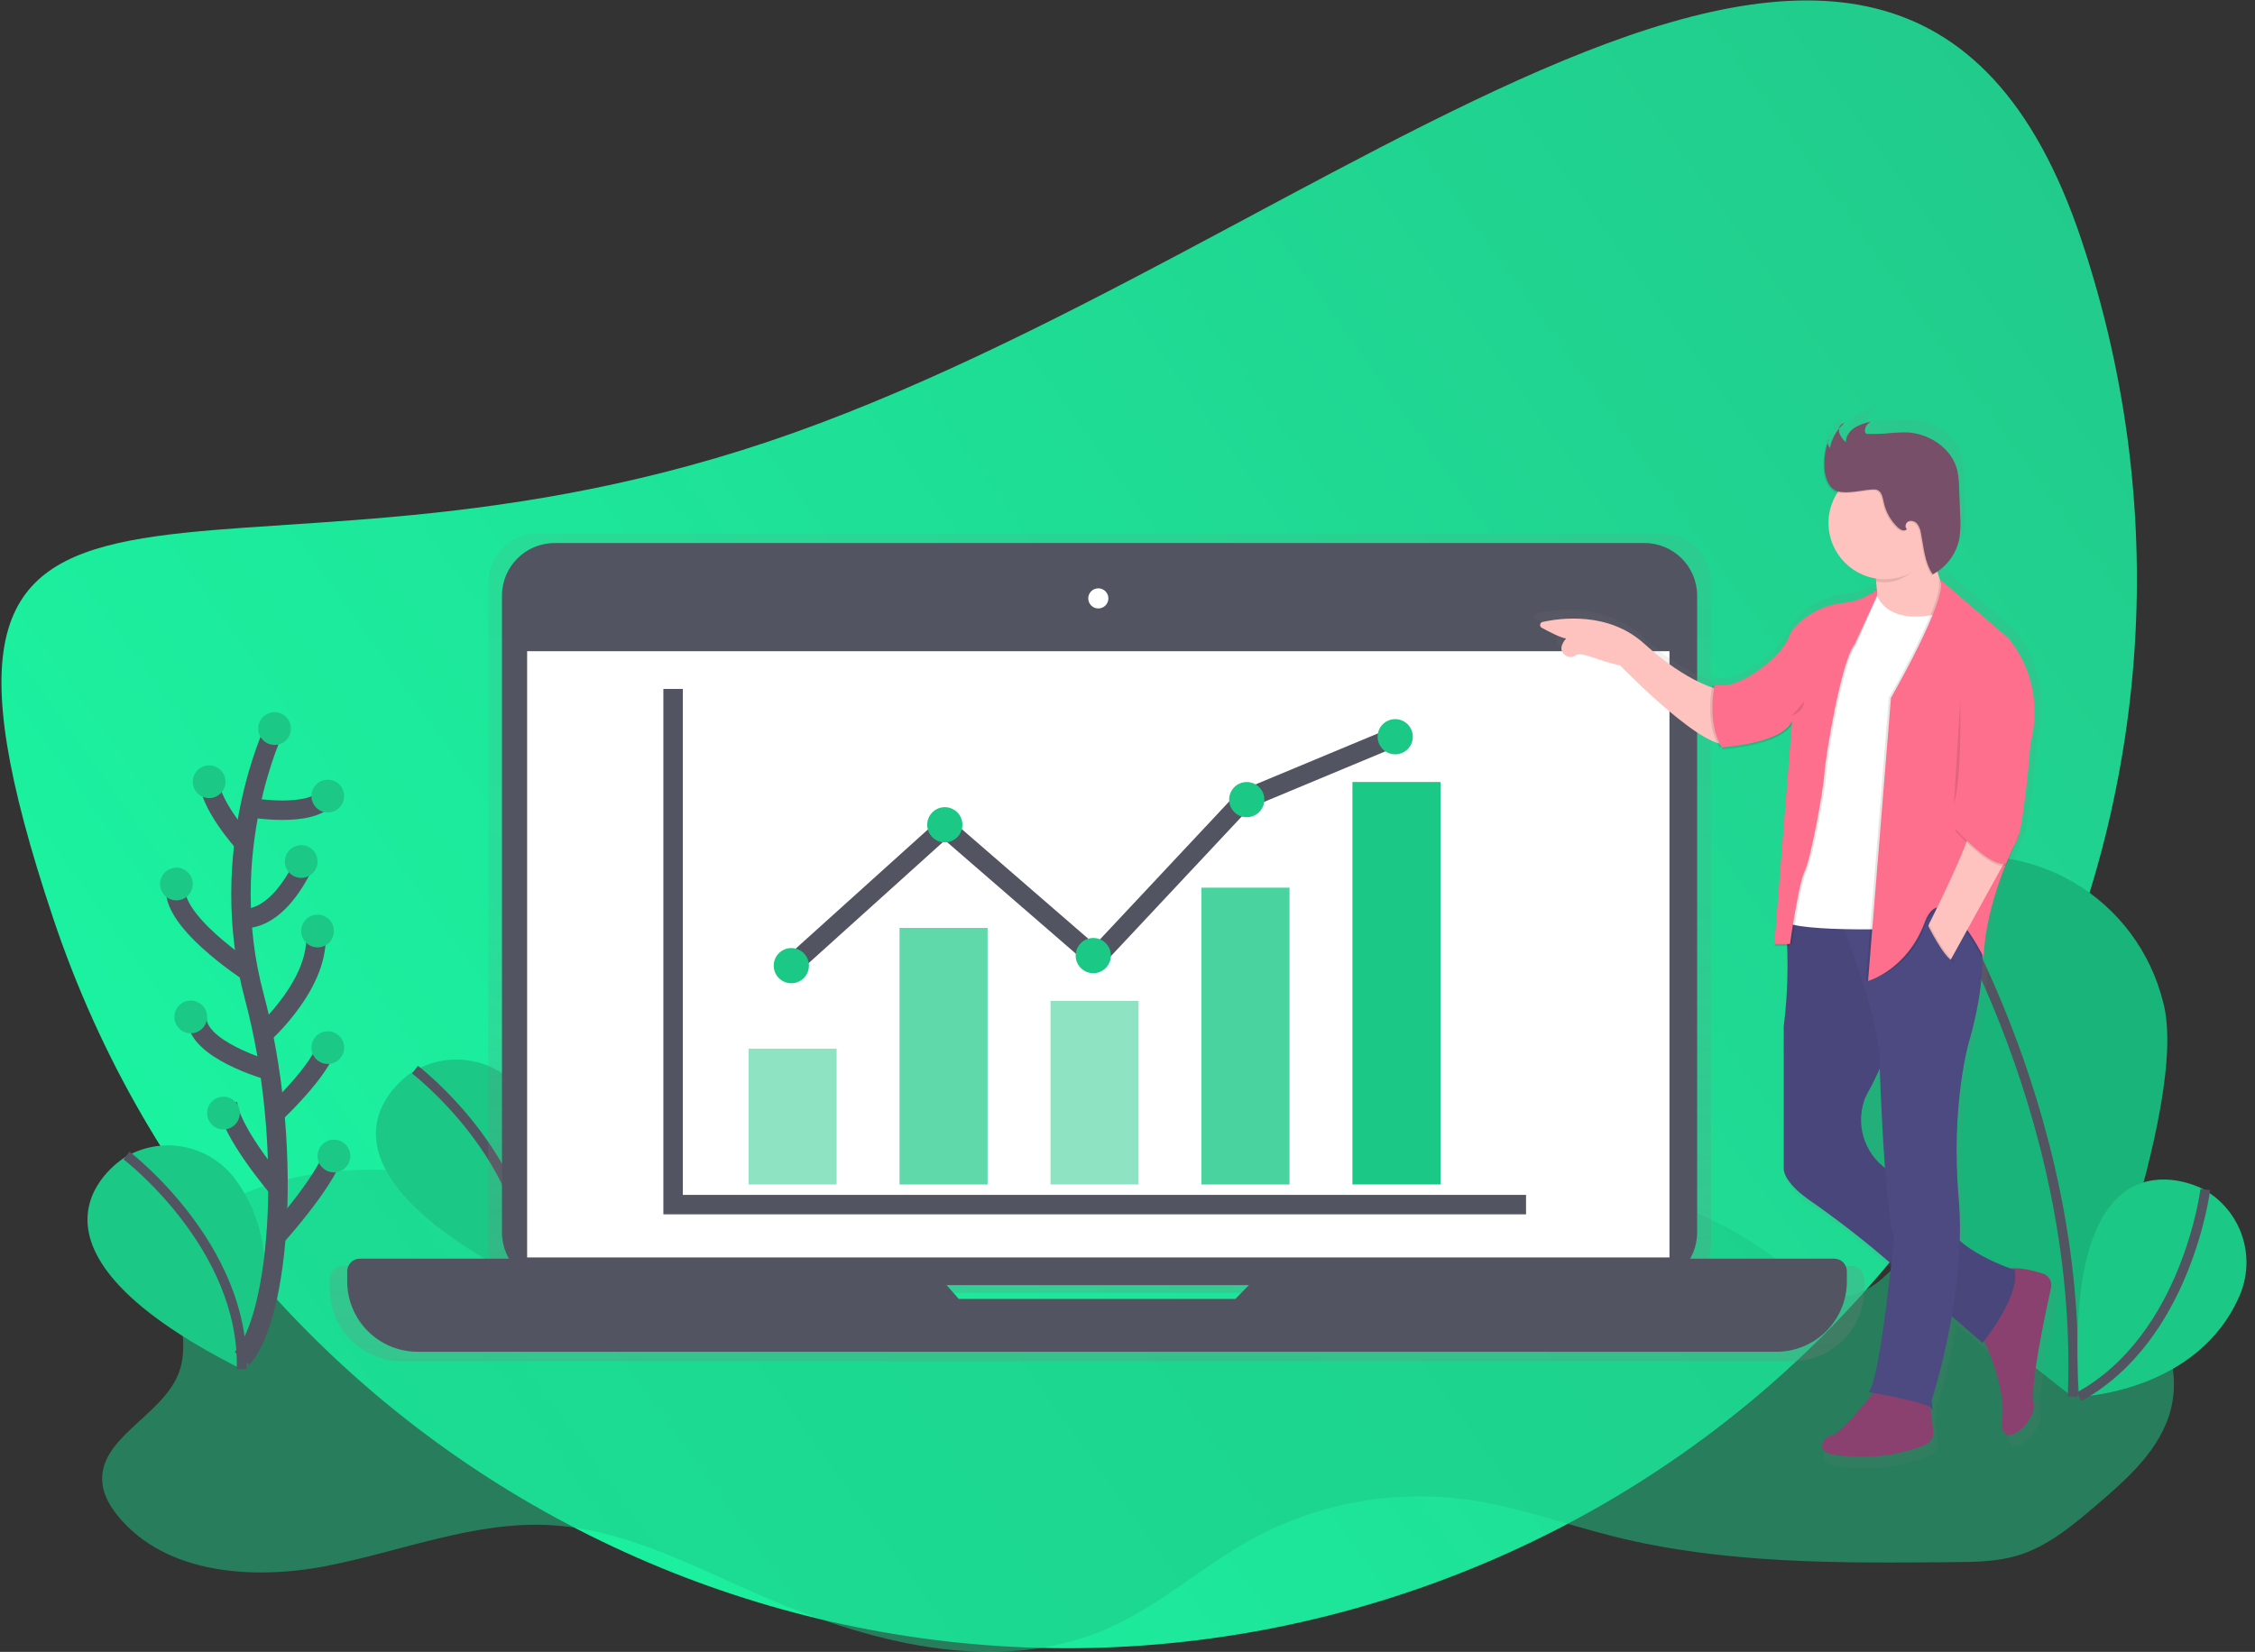 <svg width="232" height="170" viewBox="0 0 232 170" fill="none" xmlns="http://www.w3.org/2000/svg">
<rect x="0" y="0" width="232" height="170" fill="#333333" stroke="none"/>
<path d="M214.121 24.623C233.422 82.238 202.363 144.591 144.748 163.893C87.133 183.195 24.779 152.135 5.478 94.52C-13.824 36.905 21.295 64.794 78.91 45.492C136.526 26.191 194.819 -32.992 214.121 24.623Z" fill="url(#paint0_linear)"/>
<path opacity="0.5" d="M64.119 125.83C50.69 121.19 35.335 117.262 22.787 123.93C21.197 124.775 19.63 125.84 18.773 127.423C16.51 131.588 20.108 136.99 18.354 141.393C16.601 145.795 10.003 148.012 10.543 152.715C10.685 153.944 11.351 155.057 12.135 156.017C17.05 162.021 26.061 162.629 33.677 161.139C41.293 159.649 48.741 156.559 56.494 156.948C63.945 157.332 70.799 160.906 77.626 163.914C89.135 168.999 102.576 172.648 114.075 167.537C119.344 165.195 123.7 161.206 128.743 158.422C135.54 154.704 143.352 153.27 151.025 154.333C156.147 155.055 161.037 156.871 166.05 158.124C177.435 160.967 189.319 160.873 201.051 160.762C203.235 160.741 205.454 160.715 207.547 160.091C210.646 159.16 213.202 157.015 215.663 154.918C218.897 152.163 222.304 149.136 223.347 145.018C224.578 140.128 222.029 134.932 218.248 131.609C214.467 128.287 209.633 126.47 204.916 124.72C203.752 124.291 202.508 123.856 201.316 124.179C200.534 124.394 199.875 124.915 199.291 125.476C195.943 128.699 193.114 134.149 188.548 133.274C186.918 132.962 185.584 131.828 184.294 130.78C177.407 125.192 168.143 120.878 159.831 123.965C153.752 126.224 149.461 132.023 143.3 134.07C138.918 135.528 134.157 134.897 129.547 135.181C122.841 135.59 116.315 137.961 109.6 137.816C92.478 137.448 78.212 121.076 61.16 122.636C59.824 122.757 58.366 123.064 57.547 124.121" fill="#1CC886"/>
<path d="M42.527 110.256C42.527 110.256 28.299 118.845 54.536 132.075C54.536 132.075 60.317 121.341 53.926 112.589C52.686 110.884 50.863 109.693 48.803 109.241C46.744 108.79 44.59 109.11 42.75 110.14L42.527 110.256Z" fill="#1CC886"/>
<path d="M42.697 110.077C42.697 110.077 54.878 119.39 54.538 132.068" stroke="#535461" stroke-miterlimit="10"/>
<path d="M222.539 103.101C225.421 113.642 213.125 143.67 213.125 143.67C213.125 143.67 187.253 124.082 184.369 113.541C183.614 111.014 183.372 108.362 183.657 105.74C183.942 103.118 184.749 100.579 186.029 98.273C187.309 95.968 189.037 93.941 191.112 92.312C193.186 90.684 195.565 89.486 198.109 88.79C200.653 88.094 203.311 87.914 205.925 88.259C208.54 88.605 211.059 89.47 213.335 90.803C215.611 92.136 217.597 93.91 219.177 96.022C220.757 98.133 221.899 100.54 222.536 103.099L222.539 103.101Z" fill="#1CC886"/>
<path opacity="0.1" d="M222.539 103.101C225.421 113.642 213.125 143.67 213.125 143.67C213.125 143.67 187.253 124.082 184.369 113.541C183.614 111.014 183.372 108.362 183.657 105.74C183.942 103.118 184.749 100.579 186.029 98.273C187.309 95.968 189.037 93.941 191.112 92.312C193.186 90.684 195.565 89.486 198.109 88.79C200.653 88.094 203.311 87.914 205.925 88.259C208.54 88.605 211.059 89.47 213.335 90.803C215.611 92.136 217.597 93.91 219.177 96.022C220.757 98.133 221.899 100.54 222.536 103.099L222.539 103.101Z" fill="black"/>
<path d="M198.339 89.297C198.339 89.297 214.443 113.609 213.24 143.728" stroke="#535461" stroke-miterlimit="10"/>
<path d="M226.648 122.366C226.648 122.366 212.045 114.422 213.894 143.746C213.894 143.746 226.075 143.311 230.399 133.374C231.245 131.441 231.351 129.266 230.7 127.259C230.048 125.253 228.682 123.556 226.862 122.489L226.648 122.366Z" fill="#1CC886"/>
<path d="M226.888 122.417C226.888 122.417 225.002 137.639 213.894 143.746" stroke="#535461" stroke-miterlimit="10"/>
<path d="M12.855 119.097C12.855 119.097 -1.38 127.684 24.86 140.906C24.86 140.906 30.641 130.172 24.25 121.42C23.009 119.715 21.187 118.524 19.127 118.073C17.067 117.621 14.914 117.941 13.074 118.971L12.855 119.097Z" fill="#1CC886"/>
<path d="M13.018 118.917C13.018 118.917 25.2 128.231 24.86 140.908" stroke="#535461" stroke-miterlimit="10"/>
<path d="M190.474 130.275H175.514C175.858 129.583 176.037 128.82 176.036 128.047V59.93C176.036 58.602 175.508 57.328 174.569 56.389C173.63 55.45 172.356 54.922 171.028 54.922H55.234C53.906 54.922 52.632 55.45 51.693 56.389C50.754 57.328 50.226 58.602 50.226 59.93V128.049C50.225 128.822 50.404 129.585 50.748 130.277H35.26C35.086 130.277 34.913 130.312 34.752 130.379C34.59 130.446 34.444 130.544 34.321 130.668C34.198 130.792 34.1 130.938 34.034 131.1C33.968 131.261 33.934 131.434 33.935 131.609V132.678C33.935 134.643 34.716 136.527 36.105 137.916C37.495 139.306 39.379 140.086 41.344 140.086H184.39C186.355 140.086 188.239 139.306 189.628 137.916C191.018 136.527 191.798 134.643 191.798 132.678V131.609C191.8 131.434 191.766 131.261 191.7 131.099C191.634 130.937 191.537 130.79 191.414 130.666C191.29 130.542 191.144 130.444 190.983 130.377C190.821 130.31 190.648 130.275 190.474 130.275ZM98.299 134.512L97.009 133.057H128.855L127.435 134.515L98.299 134.512Z" fill="url(#paint1_linear)"/>
<path d="M169.191 55.886H57.06C54.069 55.886 51.644 58.31 51.644 61.301V126.836C51.644 129.827 54.069 132.252 57.06 132.252H169.191C172.182 132.252 174.606 129.827 174.606 126.836V61.301C174.606 58.31 172.182 55.886 169.191 55.886Z" fill="#535461"/>
<path d="M171.759 67.017H54.233V129.404H171.759V67.017Z" fill="white"/>
<path d="M112.997 62.617C113.569 62.617 114.033 62.153 114.033 61.581C114.033 61.009 113.569 60.545 112.997 60.545C112.425 60.545 111.961 61.009 111.961 61.581C111.961 62.153 112.425 62.617 112.997 62.617Z" fill="white"/>
<path d="M131.142 129.532L127.104 133.674H98.639L94.99 129.532H37.018C36.675 129.532 36.345 129.669 36.103 129.911C35.86 130.154 35.723 130.483 35.723 130.827V131.87C35.723 133.79 36.486 135.632 37.844 136.99C39.202 138.348 41.044 139.111 42.964 139.111H182.769C183.72 139.111 184.662 138.924 185.54 138.56C186.419 138.196 187.217 137.662 187.889 136.99C188.562 136.318 189.095 135.519 189.459 134.641C189.823 133.762 190.01 132.821 190.01 131.87V130.827C190.01 130.483 189.874 130.154 189.631 129.911C189.388 129.669 189.059 129.532 188.716 129.532H131.142Z" fill="#535461"/>
<path d="M69.249 70.901V123.968H157.002" stroke="#535461" stroke-width="2" stroke-miterlimit="10"/>
<path opacity="0.5" d="M86.073 107.919H77.013V121.898H86.073V107.919Z" fill="#1CC886"/>
<path opacity="0.7" d="M101.605 95.493H92.546V121.898H101.605V95.493Z" fill="#1CC886"/>
<path opacity="0.5" d="M117.137 102.999H108.078V121.895H117.137V102.999Z" fill="#1CC886"/>
<path opacity="0.8" d="M132.669 91.35H123.61V121.898H132.669V91.35Z" fill="#1CC886"/>
<path d="M148.201 80.477H139.142V121.895H148.201V80.477Z" fill="#1CC886"/>
<path d="M81.414 99.376L97.204 85.139L112.736 98.599L128.01 82.291L143.542 75.818" stroke="#535461" stroke-width="2" stroke-miterlimit="10"/>
<path d="M81.414 101.188C82.414 101.188 83.225 100.377 83.225 99.376C83.225 98.376 82.414 97.565 81.414 97.565C80.413 97.565 79.603 98.376 79.603 99.376C79.603 100.377 80.413 101.188 81.414 101.188Z" fill="#1CC886"/>
<path d="M112.478 100.151C113.478 100.151 114.289 99.341 114.289 98.34C114.289 97.34 113.478 96.529 112.478 96.529C111.478 96.529 110.667 97.34 110.667 98.34C110.667 99.341 111.478 100.151 112.478 100.151Z" fill="#1CC886"/>
<path d="M128.268 84.103C129.269 84.103 130.08 83.291 130.08 82.291C130.08 81.291 129.269 80.48 128.268 80.48C127.268 80.48 126.457 81.291 126.457 82.291C126.457 83.291 127.268 84.103 128.268 84.103Z" fill="#1CC886"/>
<path d="M97.204 86.689C98.205 86.689 99.016 85.878 99.016 84.878C99.016 83.877 98.205 83.066 97.204 83.066C96.204 83.066 95.393 83.877 95.393 84.878C95.393 85.878 96.204 86.689 97.204 86.689Z" fill="#1CC886"/>
<path d="M143.542 77.63C144.543 77.63 145.354 76.819 145.354 75.818C145.354 74.818 144.543 74.007 143.542 74.007C142.542 74.007 141.731 74.818 141.731 75.818C141.731 76.819 142.542 77.63 143.542 77.63Z" fill="#1CC886"/>
<path d="M210.935 131.8C209.98 131.486 208.564 131.122 207.442 131.25C206.373 130.862 203.861 129.854 202.145 128.335C202.195 126.843 202.157 125.349 202.031 123.86C201.153 113.879 203.128 107.299 203.128 107.299C203.128 107.299 204.679 102.28 204.509 98.114C204.609 98.303 204.665 98.415 204.665 98.415C204.8 94.822 206.024 91.104 206.942 88.787C206.977 88.777 207.011 88.765 207.044 88.75L208.068 86.319C208.15 86.177 208.215 86.026 208.262 85.87L208.427 85.486L208.378 85.465C208.394 85.402 208.411 85.334 208.427 85.267C209.081 82.498 209.591 75.933 209.591 75.933C211.347 69.022 207.179 64.757 207.179 64.757L200.106 58.67C200.141 58.75 200.164 58.834 200.176 58.92L200.117 58.868C200.017 58.582 199.908 58.24 199.801 57.849C200.05 57.669 200.284 57.469 200.499 57.25C201.303 56.491 201.857 55.504 202.085 54.421C202.222 53.575 202.257 52.715 202.19 51.86L202.073 48.924C202.068 48.35 202.009 47.777 201.899 47.213C201.365 44.885 198.979 43.255 196.583 43.148C195.821 43.143 195.059 43.184 194.301 43.269C193.682 43.32 193.06 43.333 192.439 43.308C192.368 43.312 192.298 43.293 192.238 43.255C192.185 43.201 192.154 43.129 192.152 43.052C192.14 42.916 192.156 42.779 192.198 42.649C192.24 42.519 192.309 42.398 192.399 42.296C192.493 42.213 192.602 42.151 192.72 42.112L192.55 42.151C192.634 42.085 192.729 42.034 192.83 42C192.209 42.109 191.612 42.326 191.065 42.64C190.914 42.739 190.776 42.856 190.653 42.987C190.327 43.273 190.116 43.666 190.057 44.095C189.765 43.849 189.547 43.527 189.428 43.164C189.391 43.016 189.391 42.861 189.428 42.712C189.386 42.764 189.346 42.816 189.307 42.871C189.307 42.854 189.307 42.838 189.307 42.822C188.857 43.375 188.539 44.023 188.376 44.717C188.313 44.642 188.266 44.555 188.237 44.462C188.208 44.368 188.199 44.27 188.208 44.172C188.173 44.282 188.141 44.391 188.11 44.501C188.1 44.428 188.1 44.354 188.11 44.282C187.836 45.121 187.712 46.002 187.745 46.885C187.745 47.765 188.136 49.136 189.079 49.446C189.128 49.462 189.177 49.474 189.228 49.485C188.698 50.309 188.38 51.252 188.304 52.228C188.227 53.205 188.394 54.186 188.79 55.082C189.186 55.978 189.798 56.762 190.571 57.364C191.344 57.965 192.255 58.365 193.221 58.529C193.236 58.636 193.251 58.748 193.265 58.866H193.302C193.328 59.099 193.349 59.355 193.363 59.616C193.125 59.849 192.865 60.058 192.585 60.24C191.794 60.708 190.911 61 189.996 61.097C188.904 61.182 187.843 61.5 186.883 62.028C185.754 62.659 184.508 63.579 184.117 64.696C183.465 66.559 179.875 69.457 177.468 69.818L176.611 69.769L176.548 69.751V69.767L176.338 69.755H176.327H176.271V69.767L176.054 69.755C176.054 69.755 176.033 69.856 176.003 70.033C174.793 69.616 172.22 68.461 168.872 65.423C165.146 62.04 160.106 62.706 158.161 63.132C158.095 63.146 158.035 63.181 157.989 63.23C157.943 63.28 157.913 63.342 157.904 63.409C157.894 63.477 157.905 63.545 157.935 63.605C157.966 63.666 158.014 63.716 158.073 63.748C158.858 64.179 160.073 64.806 160.634 64.875C160.634 64.875 159.47 66.093 160.709 66.738C160.857 66.81 161.023 66.84 161.187 66.823C161.351 66.807 161.508 66.746 161.64 66.647C162.241 66.207 163.91 67.204 166.329 67.723C166.329 67.723 173.156 74.787 176.546 75.872C176.624 76.026 176.71 76.176 176.804 76.321L177.014 76.305V76.321H177.102L177.128 76.554C177.128 76.554 182.399 76.277 184.113 74.363C184.234 74.255 184.345 74.135 184.446 74.007L182.613 97.057H182.63L182.613 97.276H183.961C184.077 100.111 183.954 102.95 183.596 105.765V120.792C183.596 120.792 183.526 122.114 186.273 124.051C189.154 126.057 191.93 128.209 194.59 130.498L194.923 130.787C194.418 135.386 193.361 143.956 192.478 144.275L193.023 144.37C192.092 145.551 189.447 148.794 188.641 148.88C187.654 148.99 186.995 150.526 188.641 150.855C191.928 151.424 195.308 151.091 198.42 149.891C198.73 149.768 198.991 149.545 199.16 149.258C199.329 148.97 199.396 148.634 199.351 148.303L199.032 145.881C199.093 145.915 199.141 145.966 199.172 146.028C199.391 146.687 199.172 145.15 199.172 145.15C200.074 142.251 200.783 139.296 201.293 136.303L204.553 139.12C204.553 139.12 204.618 139.039 204.732 138.887C205.531 140.699 206.956 144.405 206.637 147.12C206.199 150.845 210.362 147.558 209.926 145.365C209.573 143.59 211.156 136.07 211.773 133.257C211.839 132.954 211.79 132.636 211.635 132.367C211.48 132.097 211.231 131.895 210.935 131.8Z" fill="url(#paint2_linear)"/>
<path d="M176.869 70.955C176.869 70.955 173.763 70.419 169.158 66.242C165.514 62.938 160.599 63.588 158.704 64.005C158.639 64.019 158.581 64.052 158.536 64.1C158.491 64.149 158.461 64.21 158.452 64.275C158.443 64.34 158.453 64.407 158.483 64.466C158.513 64.525 158.56 64.574 158.618 64.605C159.384 65.024 160.571 65.637 161.128 65.707C161.128 65.707 159.98 66.894 161.2 67.53C161.346 67.601 161.509 67.631 161.671 67.615C161.833 67.6 161.988 67.54 162.117 67.441C162.704 67.013 164.334 67.986 166.697 68.491C166.697 68.491 175.908 78.023 178.05 76.407L176.869 70.955Z" fill="#FEC3BE"/>
<path d="M192.727 57.995C192.727 57.995 193.584 61.637 192.727 64.207L196.583 64.743L200.01 63.029V60.78C200.01 60.78 198.404 57.353 198.832 53.39L192.727 57.995Z" fill="#FEC3BE"/>
<path d="M203.645 136.925C203.645 136.925 206.439 142.387 206.001 146.028C205.563 149.67 209.642 146.457 209.214 144.315C208.867 142.582 210.413 135.234 211.016 132.501C211.081 132.205 211.035 131.896 210.885 131.633C210.735 131.371 210.493 131.173 210.206 131.078C208.918 130.654 206.762 130.135 205.68 130.929C204.08 132.105 203.645 136.925 203.645 136.925Z" fill="#8B416F"/>
<path d="M193.049 142.922C193.049 142.922 189.407 147.635 188.443 147.742C187.479 147.849 186.837 149.348 188.443 149.67C191.651 150.228 194.95 149.906 197.989 148.738C198.293 148.62 198.549 148.402 198.715 148.121C198.881 147.84 198.947 147.511 198.904 147.188L198.29 142.601L193.049 142.922Z" fill="#8B416F"/>
<path d="M187.051 92.908L183.559 93.374C184.038 97.453 184.024 101.575 183.517 105.651V120.319C183.517 120.319 183.449 121.611 186.131 123.49C188.944 125.446 191.655 127.544 194.252 129.777L203.971 138.196C203.971 138.196 207.826 133.483 207.291 130.699C207.291 130.699 200.865 128.664 200.008 125.344C199.517 123.444 197.025 121.851 194.986 120.85C193.704 120.227 192.673 119.185 192.065 117.896C191.458 116.606 191.309 115.148 191.645 113.763C191.764 113.281 191.948 112.818 192.192 112.387C193.905 109.388 196.369 102.64 196.369 102.64L191.656 93.658L187.051 92.908Z" fill="#4D4981"/>
<path opacity="0.05" d="M187.051 92.908L183.559 93.374C184.038 97.453 184.024 101.575 183.517 105.651V120.319C183.517 120.319 183.449 121.611 186.131 123.49C188.944 125.446 191.655 127.544 194.252 129.777L203.971 138.196C203.971 138.196 207.826 133.483 207.291 130.699C207.291 130.699 200.865 128.664 200.008 125.344C199.517 123.444 197.025 121.851 194.986 120.85C193.704 120.227 192.673 119.185 192.065 117.896C191.458 116.606 191.309 115.148 191.645 113.763C191.764 113.281 191.948 112.818 192.192 112.387C193.905 109.388 196.369 102.64 196.369 102.64L191.656 93.658L187.051 92.908Z" fill="black"/>
<path d="M192.192 143.251C192.192 143.251 198.511 144.322 198.725 144.964C198.939 145.607 198.725 144.107 198.725 144.107C198.725 144.107 202.367 133.076 201.519 123.332C200.672 113.588 202.59 107.16 202.59 107.16C202.59 107.16 204.839 99.877 203.554 95.7C202.269 91.523 188.774 93.344 188.774 93.344C188.774 93.344 193.486 104.375 193.379 109.623C193.379 109.623 193.915 125.474 194.879 127.295C194.869 127.285 193.37 142.815 192.192 143.251Z" fill="#4D4981"/>
<path d="M192.935 60.78C192.935 60.78 193.577 64.738 200.003 63.029L195.729 95.586C195.729 95.586 183.305 96.014 183.412 94.515L185.973 74.81L192.935 60.78Z" fill="white"/>
<path opacity="0.1" d="M193.102 60.566C192.265 61.39 191.175 61.907 190.008 62.035C188.942 62.117 187.905 62.425 186.967 62.938C185.866 63.555 184.639 64.452 184.266 65.544C183.517 67.686 178.804 71.22 176.662 70.47L177.412 76.896C177.412 76.896 183.517 76.575 184.588 74.219L182.769 97.15H184.376C184.376 97.15 185.233 90.938 185.875 89.653C186.518 88.368 187.803 81.299 187.91 79.586C188.017 77.872 189.624 68.019 191.016 66.314L193.112 61.227L193.102 60.566Z" fill="black"/>
<path opacity="0.1" d="M193.102 60.887C192.145 61.636 191 62.107 189.794 62.249C188.728 62.333 187.692 62.642 186.755 63.157C185.654 63.774 184.427 64.671 184.054 65.763C183.305 67.905 178.592 71.439 176.45 70.689L177.2 77.115C177.2 77.115 183.305 76.794 184.376 74.438L182.555 97.355H184.162C184.162 97.355 185.018 91.143 185.661 89.858C186.304 88.573 187.589 81.504 187.696 79.79C187.803 78.077 189.409 68.224 190.802 66.519L193.102 61.527V60.887Z" fill="black"/>
<path d="M193.102 60.673C192.145 61.422 191.001 61.893 189.794 62.035C188.727 62.117 187.691 62.425 186.753 62.938C185.652 63.555 184.425 64.452 184.052 65.544C183.302 67.686 178.59 71.22 176.448 70.47L177.198 76.896C177.198 76.896 183.302 76.575 184.373 74.219L182.555 97.15H184.162C184.162 97.15 185.018 90.938 185.661 89.653C186.304 88.368 187.589 81.299 187.696 79.586C187.803 77.872 189.41 68.019 190.802 66.314L193.104 61.334L193.102 60.673Z" fill="#FD6F8D"/>
<path opacity="0.1" d="M198.564 56.549C198.425 55.534 198.704 54.901 198.832 53.711L192.727 58.317C192.727 58.317 192.874 58.938 192.986 59.849C193.294 59.898 193.605 59.923 193.917 59.923C196.036 59.923 197.561 58.268 198.564 56.549Z" fill="black"/>
<path d="M193.905 59.604C197.1 59.604 199.689 57.015 199.689 53.821C199.689 50.627 197.1 48.037 193.905 48.037C190.711 48.037 188.122 50.627 188.122 53.821C188.122 57.015 190.711 59.604 193.905 59.604Z" fill="#FEC3BE"/>
<path opacity="0.1" d="M187.593 48.151C187.556 47.176 187.715 46.203 188.059 45.29C187.963 45.434 187.923 45.607 187.945 45.778C187.967 45.949 188.051 46.107 188.18 46.221C188.367 45.226 188.877 44.32 189.633 43.646C189.221 43.714 189.009 44.224 189.111 44.629C189.251 45.024 189.498 45.373 189.826 45.634C189.791 45.022 190.196 44.449 190.709 44.114C191.242 43.807 191.825 43.596 192.432 43.49C192.224 43.564 192.046 43.704 191.927 43.89C191.807 44.075 191.752 44.295 191.77 44.514C191.772 44.589 191.803 44.66 191.857 44.712C191.915 44.75 191.983 44.768 192.052 44.764C192.655 44.787 193.26 44.774 193.861 44.724C194.601 44.641 195.345 44.601 196.089 44.605C198.418 44.703 200.758 46.293 201.279 48.563C201.387 49.114 201.444 49.674 201.449 50.235L201.563 53.101C201.629 53.937 201.595 54.779 201.461 55.606C201.299 56.371 200.972 57.09 200.5 57.713C200.029 58.336 199.426 58.848 198.734 59.211C197.894 57.993 197.819 56.428 197.528 54.978C197.482 54.643 197.358 54.324 197.165 54.047C197.065 53.909 196.926 53.806 196.765 53.752C196.605 53.698 196.431 53.695 196.269 53.744C195.954 53.87 195.819 54.349 196.08 54.563C195.847 54.838 195.412 54.633 195.149 54.389C194.414 53.692 193.908 52.788 193.698 51.797C193.593 51.299 193.489 50.684 193 50.514C192.832 50.468 192.656 50.456 192.483 50.48C191.463 50.549 189.868 50.971 188.881 50.647C187.975 50.352 187.593 49.01 187.593 48.151Z" fill="black"/>
<path d="M187.701 48.044C187.664 47.069 187.822 46.096 188.166 45.183C188.071 45.326 188.03 45.5 188.052 45.671C188.075 45.842 188.158 46 188.287 46.114C188.474 45.119 188.985 44.213 189.74 43.539C189.328 43.606 189.116 44.116 189.219 44.522C189.358 44.917 189.606 45.266 189.933 45.527C189.899 44.915 190.304 44.342 190.816 44.007C191.35 43.7 191.933 43.489 192.539 43.383C192.331 43.457 192.153 43.597 192.034 43.783C191.914 43.968 191.859 44.188 191.878 44.407C191.879 44.482 191.91 44.553 191.964 44.605C192.022 44.642 192.09 44.66 192.159 44.657C192.763 44.68 193.367 44.666 193.968 44.617C194.708 44.534 195.452 44.494 196.197 44.498C198.525 44.596 200.865 46.186 201.386 48.456C201.494 49.007 201.551 49.567 201.556 50.128L201.67 52.994C201.737 53.83 201.702 54.671 201.568 55.499C201.407 56.264 201.079 56.983 200.607 57.606C200.136 58.229 199.533 58.74 198.841 59.104C198.001 57.886 197.926 56.321 197.635 54.871C197.59 54.536 197.465 54.217 197.272 53.939C197.173 53.802 197.033 53.699 196.872 53.645C196.712 53.591 196.538 53.588 196.376 53.637C196.062 53.763 195.926 54.242 196.187 54.456C195.954 54.731 195.519 54.526 195.256 54.282C194.521 53.585 194.015 52.681 193.805 51.69C193.701 51.192 193.596 50.577 193.107 50.407C192.939 50.361 192.763 50.349 192.59 50.373C191.57 50.442 189.975 50.864 188.988 50.54C188.082 50.242 187.701 48.903 187.701 48.044Z" fill="#784F69"/>
<path opacity="0.1" d="M176.171 70.473C176.171 70.473 175.314 74.431 176.921 76.899L177.831 76.824L177.335 70.538L176.171 70.473Z" fill="black"/>
<path d="M176.404 70.473C176.404 70.473 175.547 74.431 177.153 76.899L178.064 76.824L177.568 70.538L176.404 70.473Z" fill="#FD6F8D"/>
<path opacity="0.1" d="M199.421 59.665L206.329 65.609C206.329 65.609 210.399 69.786 208.686 76.533C208.686 76.533 207.936 86.387 207.079 86.815C207.079 86.815 204.08 92.813 203.866 98.489C203.866 98.489 199.85 90.403 198.029 95.33C196.208 100.256 191.975 100.952 191.975 100.952L194.332 71.811C194.332 71.811 200.278 61.476 199.421 59.665Z" fill="black"/>
<path d="M199.635 59.665L206.543 65.609C206.543 65.609 210.613 69.786 208.9 76.533C208.9 76.533 208.15 86.387 207.293 86.815C207.293 86.815 204.294 92.813 204.08 98.489C204.08 98.489 199.85 89.975 198.026 94.901C196.203 99.828 192.189 100.955 192.189 100.955L194.546 71.825C194.546 71.825 200.492 61.476 199.635 59.665Z" fill="#FD6F8D"/>
<path d="M202.795 84.771C202.795 84.771 204.509 83.593 207.293 86.806L200.439 99.229L198.136 95.753C198.136 95.753 203.009 86.163 202.795 84.771Z" fill="#FEC3BE"/>
<path opacity="0.1" d="M201.135 85.467C201.135 85.467 204.925 89.723 206.404 89.041L207.773 85.853L202.634 83.646L201.135 85.467Z" fill="black"/>
<path d="M201.135 85.253C201.135 85.253 204.925 89.509 206.404 88.827L207.773 85.639L202.634 83.432L201.135 85.253Z" fill="#FD6F8D"/>
<path opacity="0.1" d="M198.369 94.941C198.369 94.941 200.173 98.638 201.135 98.852L199.738 100.459L197.703 96.603L198.369 94.941Z" fill="black"/>
<path d="M198.262 95.055C198.262 95.055 200.066 98.752 201.028 98.966L199.631 100.573L197.591 96.71L198.262 95.055Z" fill="#4D4981"/>
<path opacity="0.1" d="M201.67 72.186C201.67 72.186 201.885 79.898 201.028 82.789L201.67 72.186Z" fill="black"/>
<path opacity="0.1" d="M184.32 73.686C184.32 73.686 185.605 73.257 185.605 72.186L184.32 73.686Z" fill="black"/>
<path d="M28.252 74.976C28.252 74.976 22.147 87.604 26.157 102.55C30.166 117.495 28.892 135.379 24.895 139.802" stroke="#535461" stroke-width="2" stroke-miterlimit="10"/>
<path d="M28.252 76.661C29.182 76.661 29.935 75.908 29.935 74.978C29.935 74.048 29.182 73.295 28.252 73.295C27.322 73.295 26.569 74.048 26.569 74.978C26.569 75.908 27.322 76.661 28.252 76.661Z" fill="#1CC886"/>
<path d="M25.714 83.099C25.714 83.099 32.042 84.24 33.726 81.935" stroke="#535461" stroke-width="2" stroke-miterlimit="10"/>
<path d="M25.113 86.766C25.113 86.766 21.307 82.554 21.516 80.028" stroke="#535461" stroke-width="2" stroke-miterlimit="10"/>
<path d="M24.79 94.482C24.79 94.482 28.252 95.395 31.411 88.661" stroke="#535461" stroke-width="2" stroke-miterlimit="10"/>
<path d="M25.714 100.093C25.714 100.093 17.099 94.55 18.149 90.973" stroke="#535461" stroke-width="2" stroke-miterlimit="10"/>
<path d="M27.06 106.438C27.06 106.438 33.095 101.083 32.464 95.814" stroke="#535461" stroke-width="2" stroke-miterlimit="10"/>
<path d="M27.716 110.168C27.716 110.168 20.033 108.021 20.266 104.654" stroke="#535461" stroke-width="2" stroke-miterlimit="10"/>
<path d="M28.252 114.612C28.252 114.612 33.092 110.128 33.723 107.395" stroke="#535461" stroke-width="2" stroke-miterlimit="10"/>
<path d="M28.59 122.238C28.59 122.238 23.623 116.44 23.411 113.495" stroke="#535461" stroke-width="2" stroke-miterlimit="10"/>
<path d="M28.59 127.036C28.59 127.036 34.147 120.862 34.566 117.916" stroke="#535461" stroke-width="2" stroke-miterlimit="10"/>
<path d="M21.516 82.133C22.446 82.133 23.2 81.379 23.2 80.449C23.2 79.52 22.446 78.766 21.516 78.766C20.587 78.766 19.833 79.52 19.833 80.449C19.833 81.379 20.587 82.133 21.516 82.133Z" fill="#1CC886"/>
<path d="M19.623 106.338C20.553 106.338 21.307 105.584 21.307 104.654C21.307 103.725 20.553 102.971 19.623 102.971C18.694 102.971 17.94 103.725 17.94 104.654C17.94 105.584 18.694 106.338 19.623 106.338Z" fill="#1CC886"/>
<path d="M18.149 92.657C19.079 92.657 19.833 91.903 19.833 90.973C19.833 90.044 19.079 89.29 18.149 89.29C17.22 89.29 16.466 90.044 16.466 90.973C16.466 91.903 17.22 92.657 18.149 92.657Z" fill="#1CC886"/>
<path d="M33.726 83.607C34.655 83.607 35.409 82.853 35.409 81.923C35.409 80.993 34.655 80.24 33.726 80.24C32.796 80.24 32.042 80.993 32.042 81.923C32.042 82.853 32.796 83.607 33.726 83.607Z" fill="#1CC886"/>
<path d="M33.726 109.495C34.655 109.495 35.409 108.741 35.409 107.812C35.409 106.882 34.655 106.128 33.726 106.128C32.796 106.128 32.042 106.882 32.042 107.812C32.042 108.741 32.796 109.495 33.726 109.495Z" fill="#1CC886"/>
<path d="M30.99 90.342C31.92 90.342 32.673 89.589 32.673 88.659C32.673 87.729 31.92 86.976 30.99 86.976C30.06 86.976 29.307 87.729 29.307 88.659C29.307 89.589 30.06 90.342 30.99 90.342Z" fill="#1CC886"/>
<path d="M34.357 120.652C35.286 120.652 36.04 119.898 36.04 118.969C36.04 118.039 35.286 117.285 34.357 117.285C33.427 117.285 32.673 118.039 32.673 118.969C32.673 119.898 33.427 120.652 34.357 120.652Z" fill="#1CC886"/>
<path d="M22.99 116.231C23.92 116.231 24.673 115.477 24.673 114.547C24.673 113.618 23.92 112.864 22.99 112.864C22.06 112.864 21.307 113.618 21.307 114.547C21.307 115.477 22.06 116.231 22.99 116.231Z" fill="#1CC886"/>
<path d="M32.673 97.497C33.603 97.497 34.357 96.743 34.357 95.814C34.357 94.884 33.603 94.13 32.673 94.13C31.744 94.13 30.99 94.884 30.99 95.814C30.99 96.743 31.744 97.497 32.673 97.497Z" fill="#1CC886"/>
<defs>
<linearGradient id="paint0_linear" x1="206.965" y1="-17.893" x2="17.57" y2="118.154" gradientUnits="userSpaceOnUse">
<stop stop-color="#22C88A"/>
<stop offset="1" stop-color="#1BF2A0"/>
</linearGradient>
<linearGradient id="paint1_linear" x1="112.867" y1="140.077" x2="112.867" y2="54.92" gradientUnits="userSpaceOnUse">
<stop stop-color="#808080" stop-opacity="0.25"/>
<stop offset="0.54" stop-color="#808080" stop-opacity="0.12"/>
<stop offset="1" stop-color="#808080" stop-opacity="0.1"/>
</linearGradient>
<linearGradient id="paint2_linear" x1="47501.2" y1="70293.4" x2="47501.2" y2="19146.5" gradientUnits="userSpaceOnUse">
<stop stop-color="#808080" stop-opacity="0.25"/>
<stop offset="0.54" stop-color="#808080" stop-opacity="0.12"/>
<stop offset="1" stop-color="#808080" stop-opacity="0.1"/>
</linearGradient>
</defs>
</svg>
